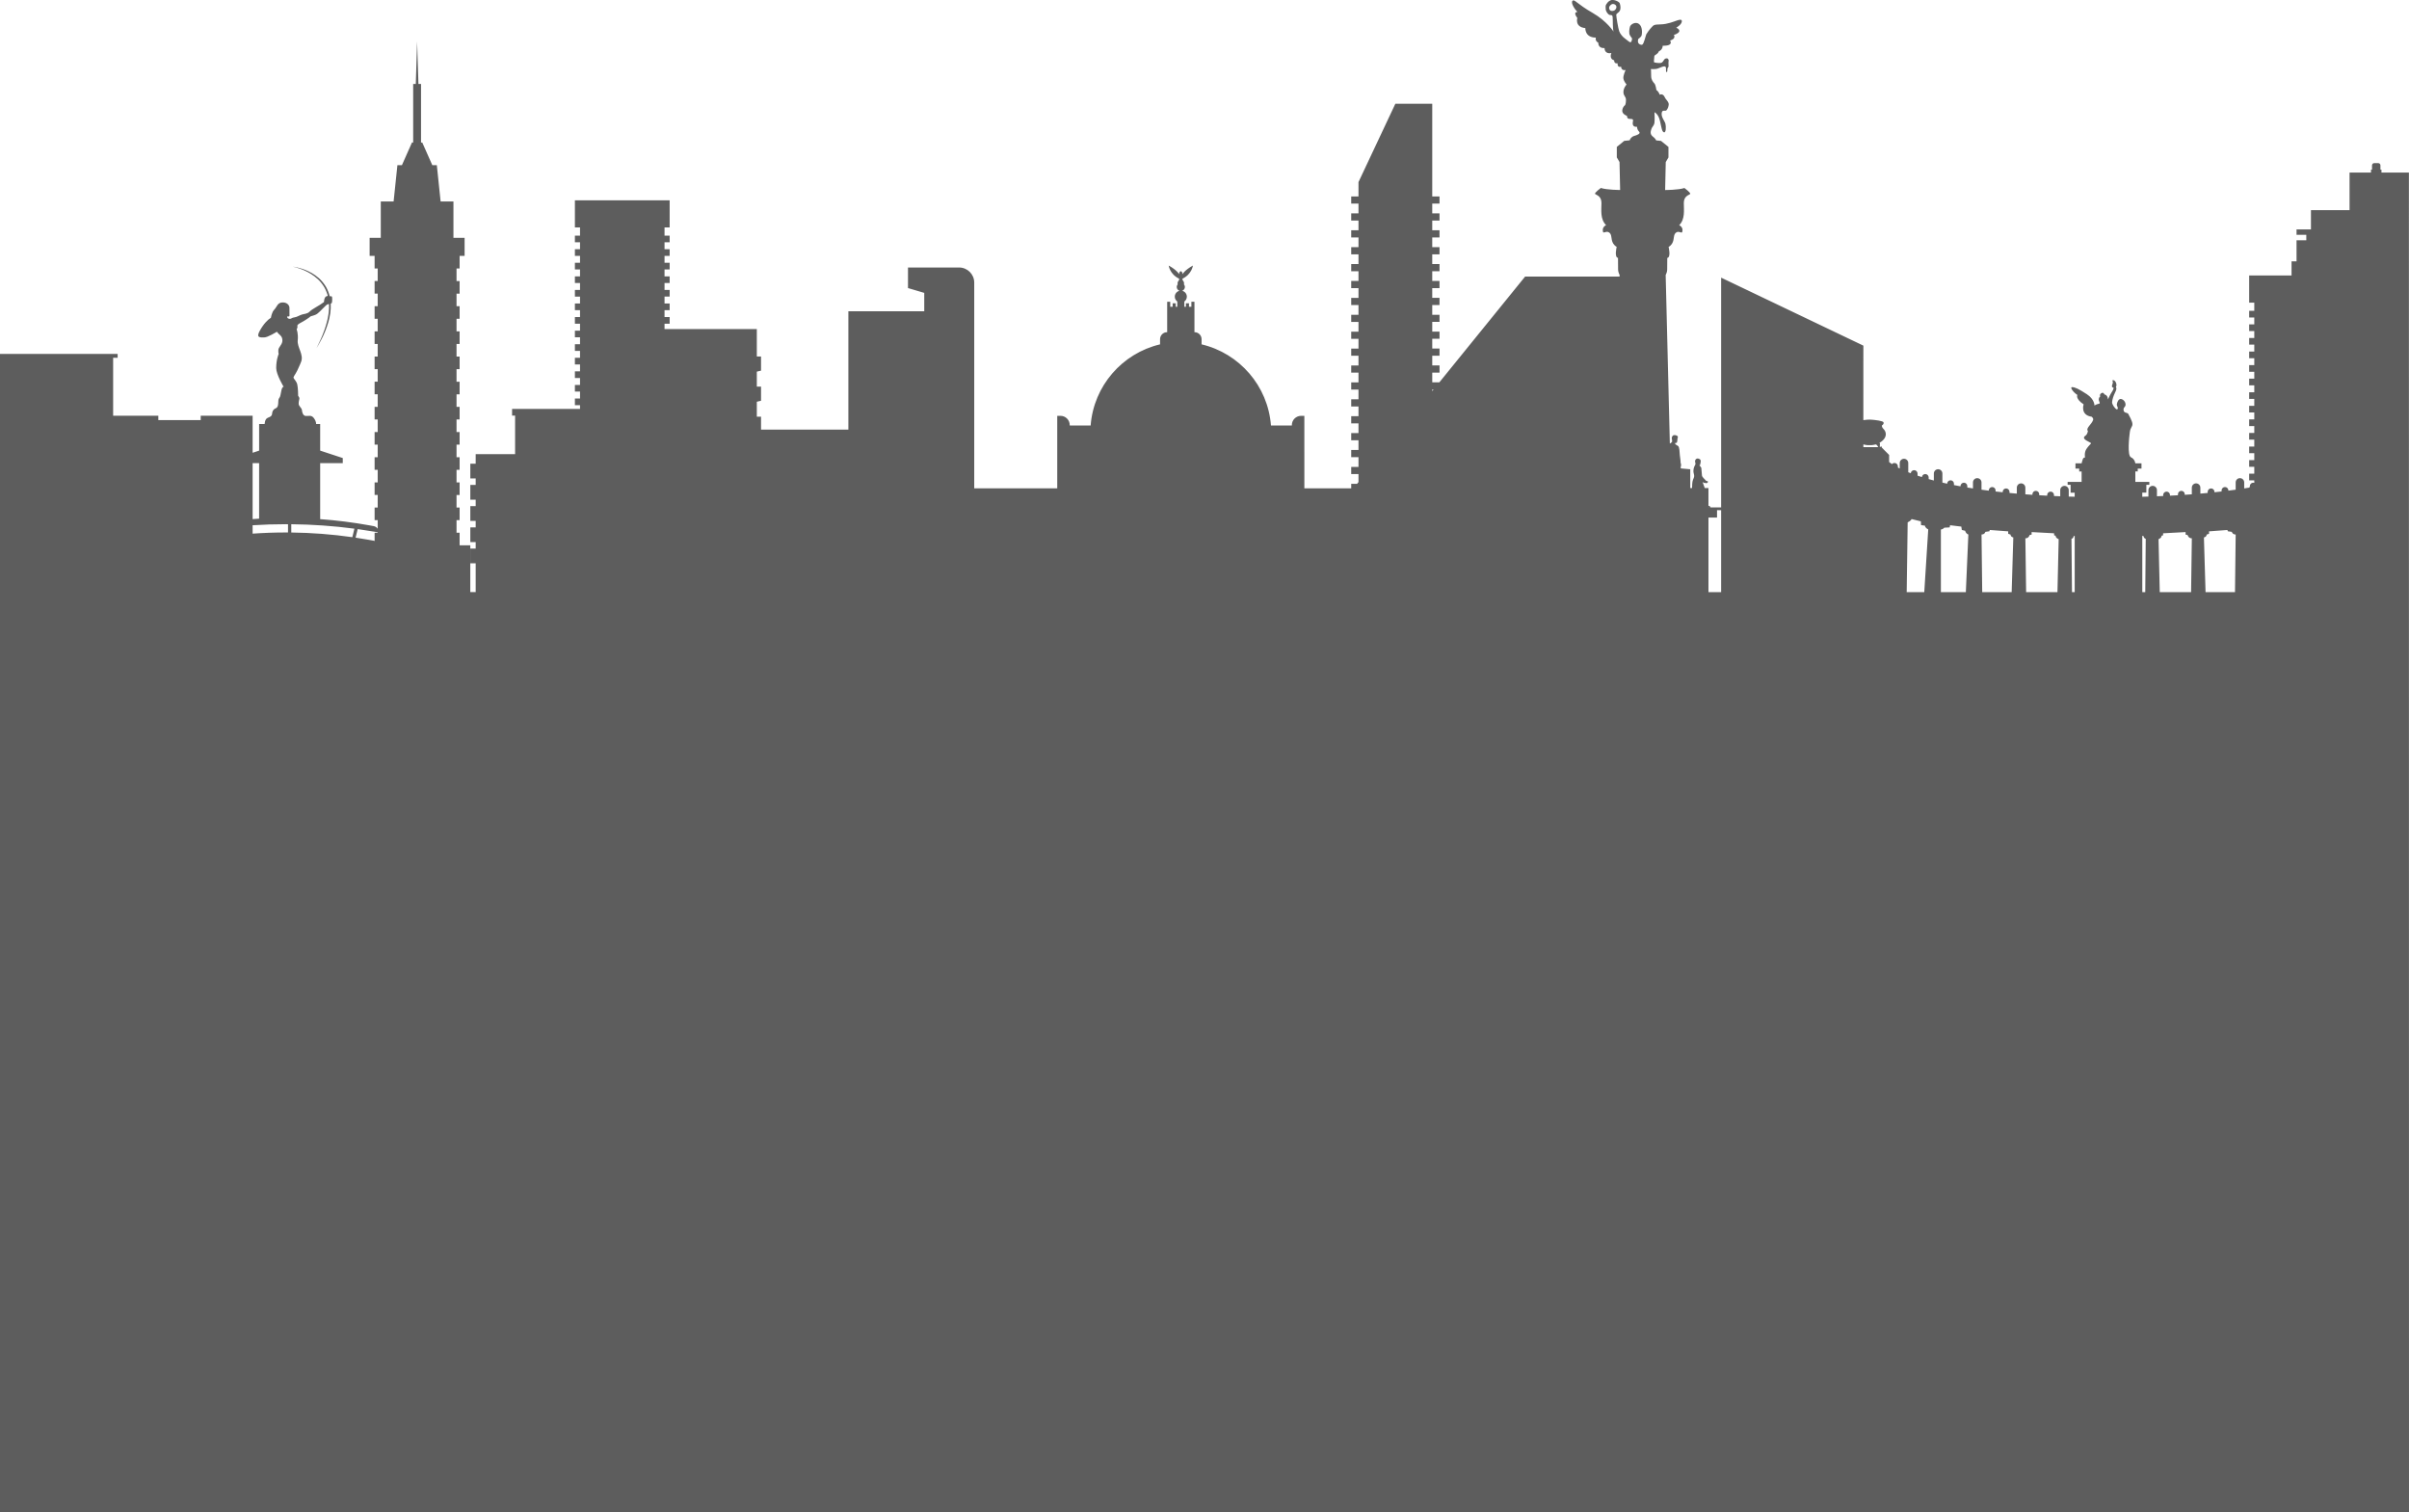 <?xml version="1.0" encoding="utf-8"?>
<!-- Generator: Adobe Illustrator 16.0.0, SVG Export Plug-In . SVG Version: 6.00 Build 0)  -->
<!DOCTYPE svg PUBLIC "-//W3C//DTD SVG 1.1//EN" "http://www.w3.org/Graphics/SVG/1.1/DTD/svg11.dtd">
<svg version="1.1" id="Capa_1" xmlns="http://www.w3.org/2000/svg" xmlns:xlink="http://www.w3.org/1999/xlink" x="0px" y="0px"
	 width="414.526px" height="260.225px" viewBox="0 0 414.526 260.225" style="enable-background:new 0 0 414.526 260.225;"
	 xml:space="preserve" preserveAspectRatio="none">
<style type="text/css">
<![CDATA[
	.st0{opacity:0.05;fill:#5D5D5D;}
	.st1{fill:none;stroke:#5D5D5D;stroke-width:0.5;stroke-miterlimit:10;}
	.st2{fill:none;stroke:#020202;stroke-width:1.984;stroke-miterlimit:10;}
	.st3{fill:#878686;}
	.st4{fill:#ECB43C;}
	.st5{fill:none;stroke:#ECB43C;stroke-width:2;stroke-miterlimit:10;}
	.st6{fill:none;stroke:#FFFFFF;stroke-width:1.984;stroke-miterlimit:10;}
	.st7{fill-rule:evenodd;clip-rule:evenodd;fill:#887AA8;}
	.st8{fill:#5D5D5D;}
	.st9{fill-rule:evenodd;clip-rule:evenodd;fill:#89898A;}
	.st10{fill-rule:evenodd;clip-rule:evenodd;fill:#ECB43C;}
	.st11{opacity:0;clip-path:url(#SVGID_8_);fill-rule:evenodd;clip-rule:evenodd;fill:#FFFFFF;}
	.st12{clip-path:url(#SVGID_8_);fill:#780068;}
	.st13{fill:#FFB62A;}
	.st14{fill:#FFFFFF;}
	.st15{clip-path:url(#SVGID_2_);fill:#5D5D5D;}
	.st16{fill:#CBD64E;}
	.st17{fill-rule:evenodd;clip-rule:evenodd;fill:#5D5D5D;}
	.st18{fill:none;stroke:#5D5D5D;stroke-miterlimit:10;}
	.st19{opacity:0.1;fill:#5D5D5D;}
	.st20{fill-rule:evenodd;clip-rule:evenodd;fill:#FA494D;}
	.st21{clip-path:url(#SVGID_2_);fill:#FFFFFF;}
	.st22{clip-path:url(#SVGID_4_);fill:#5D5D5D;}
	.st23{fill:#020202;}
	.st24{fill-rule:evenodd;clip-rule:evenodd;fill:#FF8F48;}
	.st25{fill-rule:evenodd;clip-rule:evenodd;fill:#FFB62A;}
	.st26{fill-rule:evenodd;clip-rule:evenodd;fill:#FFFFFF;}
	.st27{fill-rule:evenodd;clip-rule:evenodd;fill:none;stroke:#89898A;stroke-miterlimit:10;}
	.st28{clip-path:url(#SVGID_6_);fill:#5D5D5D;}
	.st29{fill-rule:evenodd;clip-rule:evenodd;fill:none;stroke:#5D5D5D;stroke-miterlimit:10;}
	.st30{fill-rule:evenodd;clip-rule:evenodd;fill:#000033;}
	.st31{fill-rule:evenodd;clip-rule:evenodd;fill:#00A89D;}
	.st32{fill-rule:evenodd;clip-rule:evenodd;fill:#00AA49;}
	.st33{fill-rule:evenodd;clip-rule:evenodd;fill:#00ABE1;}
]]>
</style>
<g>
	<path class="st8" d="M0,260.225h414.526l-0.015-230.535h-4.724v-0.498h-0.176v-0.746c0-0.211-0.171-0.381-0.38-0.381h-0.688
		c-0.211,0-0.381,0.17-0.381,0.381v0.746h-0.176v0.498h-3.688v6.469h-6.645v3.309h-2.479v0.936h1.678v0.938h-1.678v3.629h-0.859
		v2.43h-7.293v4.67h0.881v1.41h-0.881v1.146h0.881v1.189h-0.881v1.146h0.881v1.189h-0.881v1.145h0.881v1.191h-0.881v1.145h0.881
		v1.189h-0.881v1.146h0.881v1.189h-0.881v1.146h0.881v1.189h-0.881v1.146h0.881v1.189h-0.881v1.145h0.881v1.191h-0.881v1.145h0.881
		v1.189h-0.881v1.146h0.881v1.189h-0.881v1.146h0.881v1.189h-0.881v1.146h0.881v1.189h-0.881v1.146h0.881v0.439
		c-0.057-0.02-0.113-0.037-0.175-0.037c-0.323,0-0.586,0.264-0.586,0.586v0.199h-0.12v0.066c-0.279,0.045-0.562,0.092-0.854,0.137
		v-1.037c0-0.406-0.329-0.732-0.734-0.732c-0.404,0-0.733,0.326-0.733,0.732v1.254c-0.408,0.057-0.826,0.111-1.253,0.166v-0.037
		c0-0.324-0.263-0.586-0.586-0.586c-0.324,0-0.586,0.262-0.586,0.586v0.18c-0.399,0.047-0.806,0.092-1.222,0.135v-0.074
		c0-0.324-0.263-0.586-0.585-0.586c-0.324,0-0.586,0.262-0.586,0.586v0.191c-0.412,0.041-0.831,0.078-1.259,0.115v-1.029
		c0-0.406-0.329-0.734-0.734-0.734c-0.404,0-0.733,0.328-0.733,0.734v1.148c-0.398,0.029-0.805,0.059-1.217,0.086v-0.098
		c0-0.322-0.262-0.584-0.586-0.584c-0.323,0-0.586,0.262-0.586,0.584v0.172c-0.449,0.027-0.904,0.053-1.369,0.076v-0.115
		c0-0.322-0.262-0.586-0.586-0.586c-0.322,0-0.585,0.264-0.585,0.586v0.172c-0.354,0.016-0.711,0.031-1.073,0.045v-1.059
		c0-0.404-0.328-0.734-0.734-0.734c-0.405,0-0.733,0.33-0.733,0.734v1.111c-0.348,0.01-0.7,0.02-1.056,0.029v-0.703h0.701v-1.354
		h0.512v-0.494h-2.406v-1.799h0.412v-0.494h0.645v-0.9h-1.057c0,0-0.08-0.742-0.748-1.039s-0.312-3.539-0.198-4.363
		c0.116-0.824,0.445-0.846,0.445-1.354c0-0.506-0.618-1.559-0.717-1.756c-0.099-0.199-0.495-0.158-0.673-0.336
		s-0.16-0.48-0.104-0.637c0.059-0.158,0.207-0.215,0.289-0.463c0.083-0.248-0.041-0.859-0.626-1.098
		c-0.586-0.238-0.826,0.668-0.854,0.912c-0.029,0.244,0.219,0.475,0.17,0.697c-0.05,0.223-0.232,0.164-0.38,0.016
		c-0.148-0.148-0.636-0.709-0.603-1.131c0.033-0.42,0.223-1.021,0.486-1.574s0.322-0.709,0.174-1.057c0,0,0.156-0.148,0.066-0.512
		c-0.091-0.361-0.306-0.658-0.587-0.609c-0.28,0.049,0.154,0.119-0.082,0.676c-0.182,0.43-0.024,0.604,0.194,0.598
		c0,0,0.045,0.244-0.211,0.615s-0.644,1.139-0.758,1.428c0,0,0.041-0.742-0.611-0.883c0,0-0.133-0.42-0.495-0.223
		c-0.303,0.164-0.306,0.412-0.223,0.576c0,0-0.247,0.186-0.247,0.496c0,0.404,0.37,0.703,0,0.768
		c-0.429,0.074-0.742,0.305-0.742,0.305s0.049-1.064-1.312-1.955c-1.362-0.891-2.055-1.213-2.524-1.213
		c-0.471,0,0.238,0.932,0.898,1.344c0,0-0.396,0.629,1.073,1.617c0,0-0.61,1.85,1.386,2.129c0,0,0.334,0.256,0.255,0.527
		c-0.234,0.805-1.323,1.414-0.902,1.943c0,0-0.075,0.557-0.409,0.779s-0.507,0.533,0.421,0.99s0.456,0.203-0.284,1.336
		c-0.396,0.607-0.223,1.447-0.223,1.447s-0.264-0.037-0.373,0.248c-0.11,0.285-0.217,0.754-0.217,0.754h-1.056v0.9h0.643v0.494
		h0.413v1.799h-2.406v0.494h0.512v1.354h0.701v0.701c-0.343-0.008-0.682-0.018-1.018-0.027v-1.111c0-0.404-0.329-0.734-0.734-0.734
		c-0.404,0-0.733,0.33-0.733,0.734v1.059c-0.362-0.014-0.72-0.029-1.073-0.045v-0.172c0-0.322-0.262-0.586-0.586-0.586
		c-0.323,0-0.585,0.264-0.585,0.586v0.115c-0.464-0.023-0.921-0.049-1.369-0.076v-0.172c0-0.322-0.263-0.584-0.586-0.584
		s-0.586,0.262-0.586,0.584v0.098c-0.412-0.027-0.817-0.057-1.217-0.086v-1.148c0-0.406-0.328-0.734-0.734-0.734
		c-0.405,0-0.733,0.328-0.733,0.734v1.029c-0.428-0.037-0.847-0.074-1.259-0.115v-0.191c0-0.324-0.263-0.586-0.585-0.586
		c-0.324,0-0.586,0.262-0.586,0.586v0.074c-0.416-0.043-0.823-0.088-1.223-0.135v-0.18c0-0.324-0.262-0.586-0.585-0.586
		s-0.586,0.262-0.586,0.586v0.037c-0.428-0.055-0.845-0.109-1.253-0.166v-1.254c0-0.406-0.328-0.732-0.734-0.732
		c-0.405,0-0.734,0.326-0.734,0.732v1.037c-0.33-0.051-0.655-0.104-0.973-0.156v-0.246c0-0.322-0.262-0.586-0.586-0.586
		c-0.323,0-0.586,0.264-0.586,0.586v0.041c-0.386-0.07-0.761-0.143-1.125-0.215v-0.238c0-0.322-0.262-0.586-0.585-0.586
		c-0.321,0-0.583,0.26-0.586,0.582c-0.281-0.062-0.555-0.123-0.821-0.186v-1.566c0-0.406-0.329-0.734-0.734-0.734
		s-0.734,0.328-0.734,0.734v1.205c-0.309-0.08-0.605-0.162-0.892-0.242v-0.281c0-0.324-0.261-0.586-0.585-0.586
		c-0.302,0-0.55,0.227-0.582,0.52c-0.26-0.08-0.508-0.16-0.746-0.24v-0.363c0-0.322-0.262-0.584-0.586-0.584
		c-0.305,0-0.554,0.23-0.583,0.527c-0.148-0.057-0.293-0.113-0.432-0.168v-1.586c0-0.406-0.328-0.734-0.733-0.734
		c-0.406,0-0.734,0.328-0.734,0.734v0.936c-0.11-0.055-0.215-0.107-0.313-0.16v-0.201c0-0.324-0.263-0.586-0.586-0.586
		c-0.173,0-0.328,0.076-0.436,0.195c-0.347-0.23-0.489-0.365-0.489-0.365v-1.213l-1.266-1.266c0.033-0.062,0.023-0.131-0.027-0.16
		c-0.084-0.051-0.226-0.023-0.236,0.082h-0.026c-0.029-0.021-0.07-0.078-0.047-0.23c0.036-0.225,0.061-0.43-0.061-0.508
		l-0.001-0.002c0.115-0.064,0.231-0.139,0.345-0.225c1.218-0.934,0.661-1.879,0.351-2.158c-0.311-0.281-0.279-0.604-0.279-0.604
		s0.394-0.203,0.283-0.535c-0.089-0.266-1.469-0.41-2.008-0.455c-0.132-0.012-0.264-0.018-0.396-0.018s-0.264,0.006-0.396,0.018
		c-0.166,0.014-0.412,0.039-0.673,0.072V59.469l-24.476-11.697v39.527h-1.852h-0.327v-0.01l0.327,0.01c0,0,0.112-0.152-0.187-0.219
		c-0.054-0.012-0.097-0.043-0.141-0.072v-3.029h-0.635c-0.194-0.498-0.374-1.029-0.374-1.029s0.117,0.029,0.199,0.113
		c0.084,0.082,0.207,0,0.207,0s0.125,0.092,0.252,0.072c0.126-0.02,0.358-0.186,0.239-0.305c-0.12-0.119-0.272-0.014-0.325-0.133
		c-0.054-0.119-0.632-0.57-0.678-0.857c-0.046-0.285-0.079-1.148-0.112-1.314c-0.034-0.166-0.366-0.492-0.366-0.492
		s0.166,0.053,0.166-0.1c0-0.154,0.246-0.711-0.046-0.908c-0.292-0.199-0.578-0.193-0.754,0.062s-0.017,0.508-0.017,0.621
		s0.037,0.162-0.113,0.412c-0.149,0.248-0.328,0.807-0.179,1.324s0.073,0.641-0.126,1.105c-0.136,0.314-0.16,1.008-0.162,1.428
		h-0.311v-3.234l-1.629-0.148c-0.004-0.082-0.01-0.164-0.014-0.24c0.104-0.293,0.071-0.541-0.023-0.748
		c0.043-0.162-0.077-0.801-0.123-1.277c-0.05-0.518-0.05-1.475-0.329-1.613c-0.386-0.193-0.488-0.363-0.488-0.363l0.016-0.154
		c0,0,0.12,0.031,0.22,0.01c0.099-0.021,0.159-0.395,0.159-0.52c0-0.123,0.015-0.25,0.015-0.25s0.119-0.16,0.039-0.346
		c-0.079-0.188-0.61-0.34-0.833-0.137s-0.202,0.455-0.156,0.66c0.047,0.207,0.026,0.373,0.026,0.373s-0.158,0.227-0.318,0.293
		c-0.024,0.01-0.049,0.02-0.073,0.031l-0.717-28.996c0,0,0.259-0.498,0.259-0.877s0.016-2.061,0.016-2.061
		c0.672-0.088,0.229-1.896,0.229-1.896c1.09-0.645,0.768-1.744,1.063-2.213c0.512-0.809,1.182-0.006,1.281-0.352
		c0.25-0.867-0.524-1.168-0.524-1.168c1.049-1.051,0.797-2.604,0.797-3.826c0-1.221,0.903-1.354,1.089-1.541
		c0.186-0.186-0.982-1.035-0.982-1.035c-1.036,0.346-3.32,0.346-3.32,0.346l0.105-4.809l0.466-0.797v-1.807l-1.275-1.037
		l-0.837-0.086c-0.071-0.162-0.221-0.391-0.544-0.635c-0.599-0.453-0.386-0.971-0.267-1.355c0.12-0.385,0.451-0.531,0.518-1.088
		c0.066-0.559,0-1.768,0-1.768s0.664,0.266,0.943,1.473c0.279,1.211,0.332,1.875,0.691,1.98c0.358,0.105,0.371-0.969,0.252-1.461
		s-0.717-1.09-0.65-1.807s0.598-0.305,0.816-0.512c0.22-0.205,0.498-0.869,0.365-1.254s-0.479-0.611-0.678-1.051
		c-0.199-0.438-0.57-0.531-0.836-0.385c0,0-0.173-0.559-0.572-0.797c0,0-0.112-0.91-0.358-1.154
		c-0.245-0.246-0.544-0.664-0.544-1.236s-0.039-1.234-0.039-1.234s0.77,0.078,1.208-0.094s0.97-0.412,1.149-0.359
		c0.179,0.055,0.238,0.127,0.238,0.412c0,0.287-0.039,0.637,0.14,0.559c0.18-0.08,0.006-0.566,0.183-0.74
		c0.176-0.176,0.109-0.383,0.097-0.754c-0.014-0.373,0.125-0.551-0.066-0.758c-0.192-0.205-0.519-0.072-0.635,0.076
		c-0.116,0.15-0.289,0.541-0.588,0.607s-1.112-0.035-1.188-0.113c-0.076-0.076,0.054-0.889,0.054-1.068s0.61-0.307,0.757-0.797
		c0,0,0.677-0.266,0.677-0.977c0,0,1.118,0.049,1.328-0.338c0.173-0.318-0.072-0.553-0.072-0.553s0.597-0.145,0.729-0.504
		c0.113-0.303-0.082-0.453-0.082-0.453s0.793-0.225,0.939-0.602c0.146-0.379-0.519-0.658-0.519-0.658s0.851-0.459,0.957-0.996
		s-0.438-0.371-0.87-0.225c-0.432,0.145-1.601,0.643-2.783,0.656c-1.182,0.014-1.191,0.148-1.514,0.471s-0.837,1.031-0.937,1.23
		s-0.419,1.705-0.704,1.791c-0.285,0.088-0.604-0.133-0.693-0.342c-0.09-0.209-0.021-0.598,0.043-0.66
		c0.062-0.062,0.504-0.307,0.57-0.678s0.133-1.4-0.458-1.873c-0.591-0.471-1.438,0.037-1.563,0.449s-0.216,1.113-0.017,1.477
		c0.199,0.367,0.372,0.459,0.372,0.605s-0.093,0.637-0.293,0.611c-0.199-0.027-0.551-0.387-0.916-0.639s-0.816-0.764-0.996-1.242
		c-0.18-0.477-0.512-2.502-0.512-2.809c0-0.305,0.37-0.322,0.599-0.725c0.192-0.318,0.146-0.869,0-1.293
		c-0.104-0.301-1.116-0.764-1.634-0.492c-0.432,0.225-0.555,0.488-0.691,0.676c-0.137,0.189-0.12,0.498-0.086,0.852
		c0.043,0.443,0.437,0.92,0.684,0.969c0.232,0.045,0.459-0.053,0.505,0.359c0.047,0.412-0.013,2.092,0.163,2.514
		c0,0-1.183-1.834-3.576-3.207c-2.803-1.604-3.146-2.445-3.494-2.096c-0.35,0.35,0.393,1.467,0.851,1.926c0,0-0.856-0.08-0.02,1.035
		c0,0-0.499,1.535,1.375,1.734c0,0-0.1,1.633,1.812,1.633c0,0-0.199,0.578,0.419,0.877c0,0-0.08,1.016,1.075,0.916
		c0,0-0.06,1.098,1.176,0.857c0,0-0.458,0.996,0.478,1.254c0,0-0.06,0.639,0.599,0.52c0,0-0.12,0.795,0.597,0.578
		c0,0-0.02,0.736,0.777,0.578c0,0-0.479,0.975-0.379,1.494c0.1,0.518,0.538,0.996,0.538,0.996s-0.538,0.578-0.538,1.293
		c0,0.719,0.438,0.719,0.438,1.375c0,0.658-0.159,0.896-0.159,0.896s-0.398,0.221-0.479,0.877c-0.08,0.658,0.817,0.963,0.817,0.963
		s-0.014,0.426,0.292,0.492s0.824-0.066,0.743,0.344c-0.079,0.412-0.185,1.117,0.691,1.037c0,0-0.026,0.451,0.345,0.824
		c0.372,0.371-0.419,0.629-0.783,0.73c-0.533,0.146-0.746,0.523-0.832,0.771l-0.935,0.096l-1.275,1.037v1.807l0.465,0.797
		l0.107,4.809c0,0-2.285,0-3.321-0.346c0,0-1.169,0.85-0.982,1.035c0.186,0.188,1.088,0.32,1.088,1.541
		c0,1.223-0.251,2.775,0.798,3.826c0,0-0.774,0.301-0.524,1.168c0.1,0.346,0.77-0.457,1.281,0.352
		c0.296,0.469-0.026,1.568,1.062,2.213c0,0-0.441,1.809,0.23,1.896c0,0,0.016,1.682,0.016,2.061s0.259,0.877,0.259,0.877
		l-0.006,0.273h-16.25l-14.759,18.201h-1.223v-1.674h1.251v-1.234h-1.251v-1.674h1.251v-1.234h-1.251v-1.674h1.251v-1.234h-1.251
		v-1.674h1.251V54.16h-1.251v-1.676h1.251v-1.232h-1.251v-1.676h1.251v-1.232h-1.251V46.67h1.251v-1.234h-1.251V43.76h1.251v-1.232
		h-1.251v-1.676h1.251v-1.234h-1.251v-1.674h1.251v-1.234h-1.251v-1.674h1.251v-1.234h-1.251V17.85h-6.346l-6.305,13.396
		l-0.041,0.088v2.467h-1.252v1.234h1.252v1.674h-1.252v1.234h1.252v1.674h-1.252v1.234h1.252v1.676h-1.252v1.232h1.252v1.676h-1.252
		v1.234h1.252v1.674h-1.252v1.232h1.252v1.676h-1.252v1.232h1.252v1.676h-1.252v1.234h1.252v1.674h-1.252v1.234h1.252v1.674h-1.252
		v1.234h1.252v1.674h-1.252v1.234h1.252v1.674h-1.252v1.234h1.252v1.674h-1.252v1.234h1.252v1.674h-1.252v1.234h1.252v1.676h-1.252
		v1.232h1.252v1.676h-1.252v1.232h1.252v1.676h-1.252v1.234h1.252v1.379l-0.238,0.295h-1.014v0.781h-8.062V71.549h-0.561
		c-0.878,0-1.59,0.713-1.59,1.59v0.072H218.7c-0.517-6.822-5.448-12.428-11.94-13.961v-0.889c0-0.664-0.541-1.205-1.206-1.205h-0.02
		v-5.234h-0.526v0.857h-0.414v-0.596h-0.526v0.596h-0.274v-0.896c0.26-0.189,0.43-0.492,0.43-0.838c0-0.494-0.347-0.908-0.811-1.01
		c0.276-0.096,0.477-0.354,0.477-0.662c0-0.174-0.064-0.33-0.168-0.451c0.091-0.225-0.043-0.506-0.15-0.613
		c-0.113-0.113-0.104-0.357-0.104-0.357c1.615-0.758,1.804-2.264,1.804-2.264c-1.407,0.781-1.82,1.496-1.82,1.496
		c0.034-0.525-0.264-0.514-0.264-0.514s-0.298-0.012-0.265,0.514c0,0-0.413-0.715-1.82-1.496c0,0,0.188,1.506,1.805,2.264
		c0,0,0.009,0.244-0.104,0.357c-0.108,0.107-0.241,0.389-0.151,0.613c-0.103,0.121-0.168,0.277-0.168,0.451
		c0,0.309,0.2,0.566,0.478,0.662c-0.464,0.102-0.812,0.516-0.812,1.01c0,0.346,0.172,0.648,0.431,0.838v0.896h-0.273v-0.596h-0.526
		v0.596h-0.415v-0.857h-0.526v5.234h-0.021c-0.665,0-1.204,0.541-1.204,1.205v0.889c-6.494,1.531-11.428,7.137-11.944,13.961h-3.599
		v-0.072c0-0.877-0.711-1.59-1.589-1.59h-0.56v12.477H167.64V48.631c0-1.439-1.167-2.607-2.607-2.607h-8.792v3.541l2.799,0.828
		v3.162h-13.058v20.361h-15.026v-2.217h-0.726v-2.576l0.726-0.17V66.52h-0.726v-2.576l0.726-0.17v-2.436h-0.726v-4.715h-15.882
		v-0.922h0.883v-1.145h-0.883v-1.191h0.883v-1.145h-0.883v-1.189h0.883v-1.146h-0.883v-1.189h0.883v-1.145h-0.883v-1.191h0.883
		v-1.146h-0.883v-1.189h0.883v-1.145h-0.883v-1.191h0.883v-1.145h-0.883v-1.41h0.883v-4.67H98.926v4.67h0.881v1.41h-0.881v1.145
		h0.881v1.191h-0.881v1.145h0.881v1.189h-0.881v1.146h0.881v1.191h-0.881v1.145h0.881v1.189h-0.881v1.146h0.881v1.189h-0.881v1.145
		h0.881v1.191h-0.881v1.145h0.881v1.191h-0.881v1.145h0.881v1.189h-0.881v1.146h0.881v1.189h-0.881v1.146h0.881v1.189h-0.881v1.145
		h0.881v1.191h-0.881v1.145h0.881v1.191h-0.881v1.145h0.881v0.643H88.115v1.152h0.52v6.627h-6.782v1.652h-0.922v2.535h0.922v1.115
		h-0.922v2.537h0.922v1.113h-0.922v2.535h0.922v1.115h-0.922v2.535h0.922v1.115h-0.922v2.535h0.922v4.955h-0.928v-8.055h-1.838
		v-2.164h-0.53v-2.166h0.53V87.33h-0.53v-2.164h0.53V83h-0.53v-2.166h0.53V78.67h-0.53v-2.166h0.53v-2.166h-0.53v-2.164h0.53v-2.166
		h-0.53v-2.164h0.53v-2.166h-0.53v-2.166h0.53v-2.164h-0.53v-2.166h0.53v-2.166h-0.53v-2.164h0.53v-2.166h-0.53v-2.164h0.53v-2.166
		h-0.53v-2.164h0.53v-2.166h0.858V40.92h-1.92v-6.25h-2.207l-0.652-6.25h-0.777l-1.729-3.896H72.45V14.451h-0.448l-0.228-7.322
		l-0.228,7.322h-0.449v10.072H70.89L69.16,28.42h-0.777l-0.653,6.25h-2.206v6.25h-1.92v3.105h0.857v2.166h0.531v2.164h-0.531v2.166
		h0.531v2.164h-0.531v2.166h0.531v2.164h-0.531v2.166h0.531v2.166h-0.531v2.164h0.531v2.166h-0.531v2.166h0.531v2.164h-0.531v2.166
		h0.531v2.164h-0.531v2.166h0.531v2.166h-0.531v2.164h0.531V83h-0.531v2.166h0.531v2.164h-0.531v2.166h0.531v1.48
		c-0.154-0.223-0.387-0.396-0.693-0.451l-0.787-0.143c-2.791-0.502-5.602-0.855-8.42-1.059v-9.633h3.89v-0.877l-3.89-1.281v-4.58
		h-0.703c0,0,0.076-0.363-0.363-0.99c-0.439-0.629-0.967-0.34-1.418-0.391c-0.452-0.049-0.615-0.564-0.652-0.99
		c-0.038-0.426-0.565-0.666-0.565-1.129c0-0.465,0.126-0.717,0.126-0.904s-0.214-0.439-0.214-0.439s-0.013-1.404-0.15-1.957
		s-0.527-0.879-0.628-1.104c-0.1-0.227,0.227-0.477,0.628-1.293s0.64-1.455,0.64-1.455c0.54-1.256-0.689-2.549-0.564-3.727
		c0.126-1.18-0.188-1.922-0.188-1.922s0.195-0.197,0.133-0.607c-0.025-0.162,0.244-0.346,0.708-0.584
		c0.465-0.238,1.355-0.828,1.506-0.979s0.729-0.139,1.236-0.521c0.509-0.383,1.475-1.512,1.713-1.586
		c0.076-0.025,0.176-0.043,0.277-0.061c0.011,0.258,0.01,0.514,0.003,0.768c0.003,0.135-0.022,0.27-0.032,0.404
		c-0.012,0.133-0.024,0.266-0.037,0.398c-0.034,0.264-0.088,0.521-0.129,0.777c-0.043,0.256-0.12,0.5-0.174,0.744
		c-0.053,0.246-0.13,0.479-0.201,0.705c-0.075,0.227-0.134,0.453-0.217,0.662c-0.078,0.211-0.155,0.414-0.229,0.609
		c-0.037,0.098-0.072,0.193-0.108,0.287c-0.039,0.092-0.078,0.182-0.116,0.27c-0.075,0.174-0.147,0.34-0.214,0.496
		c-0.129,0.316-0.266,0.58-0.372,0.799c-0.213,0.441-0.334,0.693-0.334,0.693s0.141-0.242,0.386-0.666
		c0.121-0.213,0.273-0.469,0.421-0.777c0.078-0.152,0.158-0.314,0.246-0.486c0.042-0.086,0.086-0.174,0.13-0.266
		c0.04-0.092,0.081-0.186,0.122-0.283c0.082-0.193,0.169-0.396,0.258-0.605c0.091-0.209,0.157-0.436,0.24-0.662
		c0.081-0.229,0.166-0.463,0.228-0.709c0.033-0.123,0.067-0.248,0.102-0.373c0.033-0.125,0.072-0.252,0.093-0.383
		c0.047-0.262,0.107-0.523,0.147-0.795c0.028-0.271,0.069-0.547,0.081-0.826c0.01-0.279,0.013-0.564,0-0.848
		c0.095-0.033,0.168-0.08,0.195-0.15c0.075-0.201,0.082-0.996,0-1.078c-0.046-0.047-0.225-0.053-0.373-0.051l-0.111-0.4
		c-0.033-0.139-0.097-0.268-0.145-0.402c-0.051-0.133-0.098-0.266-0.166-0.391c-0.062-0.125-0.126-0.25-0.189-0.375
		c-0.074-0.119-0.148-0.236-0.223-0.354c-0.07-0.119-0.159-0.225-0.24-0.332c-0.084-0.109-0.162-0.219-0.256-0.314
		c-0.346-0.41-0.752-0.736-1.145-1.025c-0.394-0.289-0.802-0.504-1.182-0.691c-0.381-0.186-0.746-0.316-1.071-0.428
		c-0.326-0.104-0.614-0.184-0.854-0.236c-0.239-0.057-0.429-0.088-0.559-0.107c-0.131-0.02-0.2-0.025-0.2-0.025
		s0.069,0.012,0.197,0.043c0.128,0.027,0.312,0.078,0.548,0.146c0.234,0.068,0.515,0.162,0.83,0.285
		c0.314,0.129,0.666,0.279,1.031,0.477c0.364,0.199,0.753,0.428,1.127,0.719c0.373,0.289,0.752,0.619,1.077,1.016
		c0.088,0.094,0.161,0.201,0.239,0.305c0.075,0.105,0.159,0.207,0.224,0.322c0.068,0.113,0.137,0.227,0.206,0.34
		c0.059,0.119,0.118,0.24,0.177,0.359c0.064,0.119,0.108,0.246,0.156,0.373c0.044,0.129,0.104,0.252,0.135,0.385l0.068,0.254
		c-0.052,0.006-0.129,0.025-0.243,0.07c-0.402,0.164-0.414,0.992-0.414,0.992c-0.953,0.729-1.938,1.107-2.51,1.682
		c-0.348,0.348-0.875,0.34-1.258,0.459c-0.486,0.15-0.89,0.439-1.248,0.479c-0.588,0.066-0.588,0.311-0.92,0.268
		c-0.464-0.062-0.401-0.414-0.401-0.414s0.401,0.088,0.401-0.127c0-0.213-0.006-1.029-0.006-1.367s-0.32-0.939-1.198-0.916
		c-0.879,0.025-0.954,0.779-1.405,1.23c-0.452,0.451-0.583,1.404-0.583,1.404c-0.533,0.326-1.249,1.029-1.927,2.26
		c-0.679,1.229,0.1,1.129,0.753,1.129c0.652,0,2.192-0.98,2.192-0.98c0.379,0.541,0.775,0.578,0.92,1.182
		c0.181,0.758-0.328,1.18-0.553,1.605c-0.227,0.428-0.05,1.029-0.05,1.029s-0.428,0.953-0.428,2.434c0,1.105,1.28,3.225,1.28,3.225
		c-0.489,0-0.395,1.562-0.752,1.922c-0.358,0.357,0.074,1.506-0.603,1.768c-0.679,0.264-0.641,1.055-0.641,1.055
		c-0.126,0.326-0.213,0.377-0.741,0.59c-0.525,0.213-0.525,1.066-0.525,1.066h-0.954v4.58l-1.12,0.369v-6.379h-8.934v0.756h-7.291
		v-0.756h-7.777v-9.963h0.774v-0.662H0V260.225z M277.661,1.848c0,0-0.398,0.133-0.607-0.076c-0.21-0.209-0.196-0.535-0.1-0.678
		s0.336-0.414,0.574-0.414c0.272,0,0.538,0.158,0.604,0.41C278.199,1.344,278.027,1.734,277.661,1.848z M43.469,79.691h1.12v9.547
		c-0.374,0.02-0.747,0.053-1.12,0.08V79.691z M49.559,91.619c-0.127,0-0.252-0.002-0.378-0.002c-1.905,0-3.811,0.066-5.712,0.201
		v-1.443c1.902-0.119,3.807-0.182,5.712-0.18c0.126,0,0.251,0,0.378,0.002V91.619z M60.629,92.428
		c-3.486-0.498-6.996-0.766-10.507-0.805v-1.424c3.63,0.035,7.259,0.291,10.862,0.766L60.629,92.428z M64.992,91.662h-0.531v1.414
		c-0.008-0.002-0.016-0.006-0.024-0.008c-0.045-0.014-0.091-0.027-0.138-0.035l-0.787-0.143c-0.772-0.139-1.547-0.266-2.323-0.381
		l0.359-1.471c0.932,0.129,1.86,0.271,2.787,0.43l0.657,0.111V91.662z M246.453,67.301v-0.273h0.222L246.453,67.301z
		 M296.162,101.881h-2.179V89.053h1.474v-1.275h0.705V101.881z M320.638,76.936v-0.465c0.003,0,0.013-0.004,0.013-0.004
		c0.515,0.148,0.942,0.139,1.056,0.131c0.113,0.008,0.541,0.018,1.056-0.131c0,0,0.234,0.066,0.324,0.291
		c0.024,0.064,0.066,0.125,0.116,0.178H320.638z M331.117,101.881h-3.025l0.167-12.004c0.619-0.297,0.669-0.568,0.669-0.568
		l1.604,0.393l0.028,0.646l0.677,0.1c0,0.379,0.562,0.643,0.562,0.643L331.117,101.881z M338.271,101.881h-4.295V91.115
		c0,0,0.365-0.043,0.592-0.32l0.917-0.051l0.074-0.371l1.931,0.234l0.09,0.582l0.578,0.137c0,0,0.058,0.457,0.545,0.643
		L338.271,101.881z M346.156,101.881h-5.068l-0.117-9.916c0,0,0.503,0.041,0.664-0.453l0.693-0.1l0.062-0.223l3.168,0.234v0.422
		l0.408,0.135c0,0-0.024,0.373,0.47,0.496L346.156,101.881z M354.035,101.881h-5.393l-0.128-9.256c0.606,0,0.73-0.57,0.73-0.57
		l0.347-0.074v-0.432l3.86,0.209l0.016,0.355l0.265,0.066c-0.059,0.371,0.512,0.594,0.512,0.594L354.035,101.881z M357.002,101.881
		h-0.469l-0.087-9.174c0.396-0.115,0.362-0.445,0.362-0.445l0.193-0.064V101.881z M369.141,101.881h-0.508v-9.695l0.23,0.076
		c0,0-0.032,0.33,0.363,0.445L369.141,101.881z M377.03,101.881h-5.392l-0.21-9.107c0,0,0.569-0.223,0.512-0.594l0.264-0.066
		l0.017-0.355l3.861-0.209v0.432l0.346,0.074c0,0,0.124,0.57,0.73,0.57L377.03,101.881z M384.585,101.881h-5.067l-0.281-9.404
		c0.496-0.123,0.471-0.496,0.471-0.496l0.408-0.135v-0.422l3.168-0.234l0.062,0.223l0.691,0.1c0.161,0.494,0.665,0.453,0.665,0.453
		L384.585,101.881z"/>
</g>
</svg>
